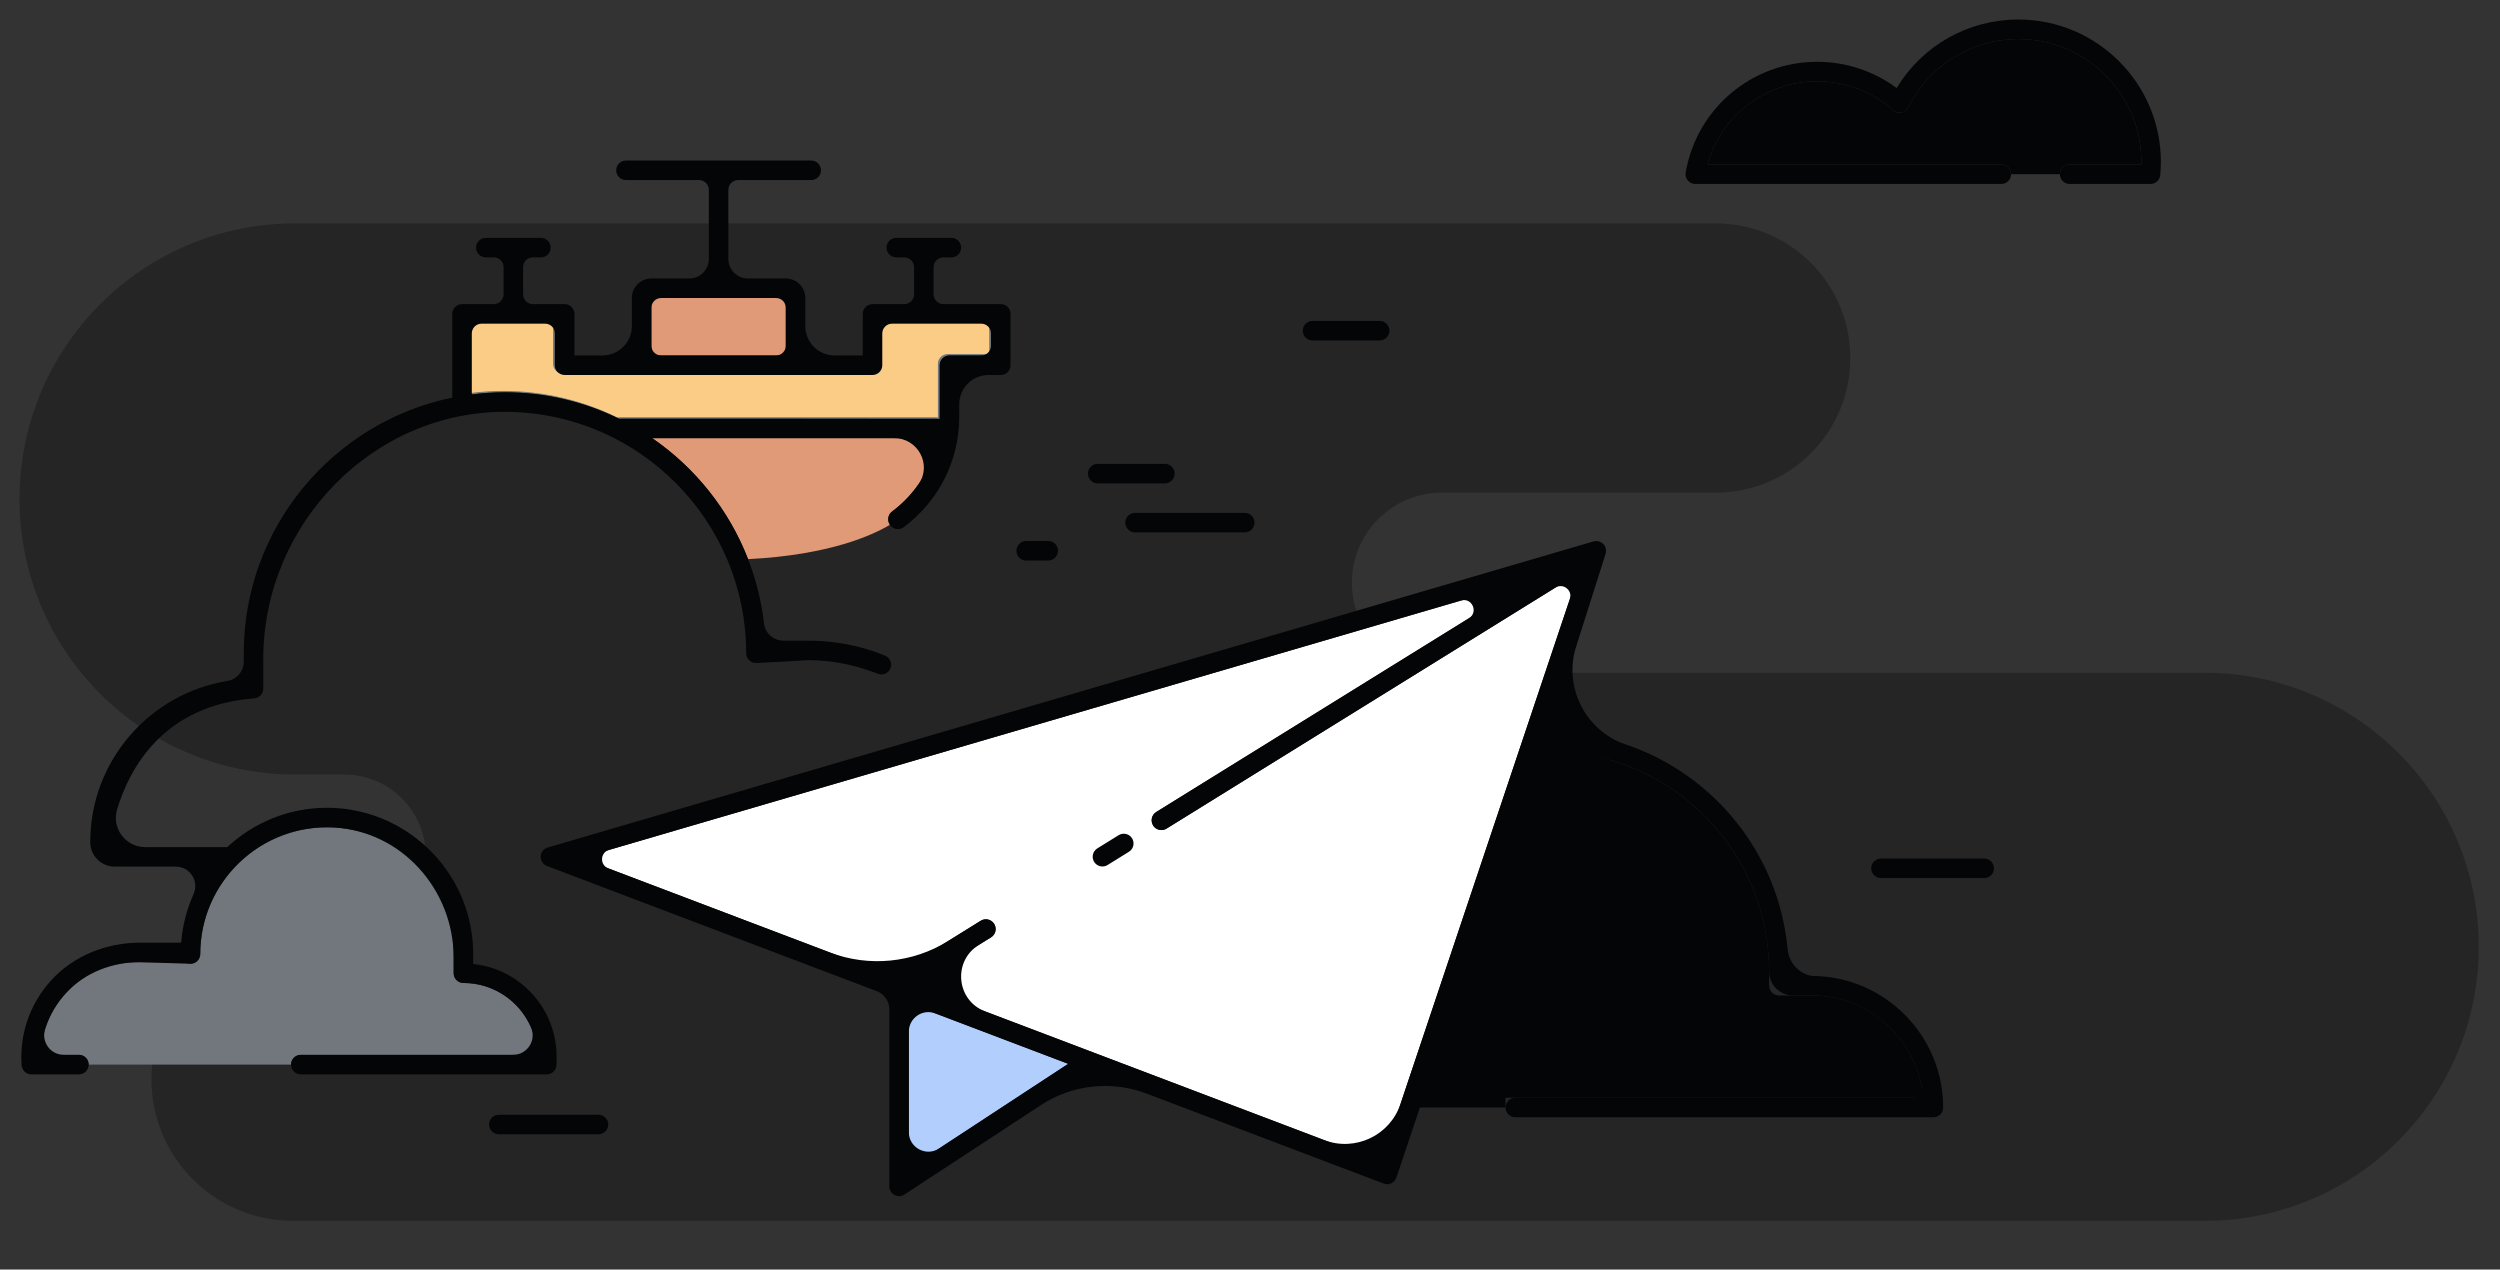 <svg width="256" height="130" viewBox="0 0 256 130" fill="none" xmlns="http://www.w3.org/2000/svg">
<rect x="0" y="0" width="256" height="130" fill="#333333" stroke="none"/>
<g clip-path="url(#clip0)">
<path fill-rule="evenodd" clip-rule="evenodd" d="M189.471 36.658V36.665C189.471 44.277 183.301 50.447 175.689 50.447L147.655 50.448C142.561 50.448 138.432 54.576 138.432 59.67C138.432 64.763 142.556 68.893 147.649 68.893H225.768C241.265 68.893 253.825 81.456 253.825 96.952V96.954C253.825 112.451 241.263 125.014 225.766 125.014H30.006C21.998 125.014 15.507 118.522 15.507 110.514C15.507 102.507 21.998 96.015 30.006 96.015H35.249C39.861 96.015 43.6 92.276 43.6 87.664C43.6 83.052 39.869 79.313 35.257 79.313H30.223C14.638 79.313 2 66.679 2 51.095C2 35.51 14.634 22.876 30.218 22.876H175.724C183.322 22.896 189.471 29.06 189.471 36.658Z" fill="#040506" fill-opacity="0.3"/>
<path fill-rule="evenodd" clip-rule="evenodd" d="M196.936 112.409C196.428 106.548 191.495 101.934 185.505 101.934H182.158C181.606 101.934 181.158 101.486 181.158 100.934V99.485C181.158 87.058 171.048 76.948 158.621 76.948H157.627L144.427 113.409H154.166V112.409H196.936ZM211.93 16.838H219.27C219.272 16.755 219.273 16.671 219.273 16.588C219.273 9.647 213.626 4 206.685 4C201.876 4 197.556 6.678 195.411 10.989C195.272 11.268 195.011 11.466 194.705 11.526C194.4 11.586 194.082 11.498 193.85 11.29C191.709 9.38 188.951 8.329 186.083 8.329C180.79 8.329 176.24 11.842 174.846 16.838H204.935C205.488 16.838 205.935 17.286 205.935 17.838H206.935H210.93C210.93 17.286 211.378 16.838 211.93 16.838Z" fill="#040506"/>
<path fill-rule="evenodd" clip-rule="evenodd" d="M66.702 36.397H80.465V30.516H66.702V36.397Z" fill="#E19A77"/>
<path fill-rule="evenodd" clip-rule="evenodd" d="M91.347 52.38C93.842 50.516 95.462 47.851 96.007 44.869H66.789C71.191 47.897 74.642 52.205 76.603 57.255C85.014 56.836 89.446 54.751 91.124 53.737C90.827 53.297 90.918 52.7 91.347 52.38Z" fill="#E19A77"/>
<path fill-rule="evenodd" clip-rule="evenodd" d="M96.227 37.397C96.227 36.845 96.675 36.397 97.227 36.397H101.481V33.143H90.346V37.397C90.346 37.949 89.898 38.397 89.346 38.397H57.821C57.268 38.397 56.821 37.949 56.821 37.397V33.143H48.313V40.391C49.418 40.251 50.542 40.171 51.685 40.171C55.888 40.171 59.865 41.152 63.407 42.889C63.443 42.885 63.474 42.868 63.512 42.868H96.01C96.082 42.868 96.144 42.895 96.212 42.909C96.214 42.822 96.227 42.738 96.227 42.651V37.397ZM30.8 108.015H54.991C54.897 103.942 51.553 100.658 47.458 100.658C46.905 100.658 46.454 100.21 46.454 99.658V97.69C46.454 90.537 40.634 84.717 33.481 84.717C26.327 84.717 20.508 90.537 20.508 97.69C20.508 98.243 20.06 98.69 19.508 98.69C19.307 98.69 19.121 98.631 18.965 98.53H13.951C11.218 98.53 8.685 99.629 6.819 101.625C5.166 103.391 4.25 105.633 4.187 108.015H8.083C8.635 108.015 9.082 108.462 9.083 109.015H29.8C29.8 108.462 30.248 108.015 30.8 108.015Z" fill="#72767D"/>
<path fill-rule="evenodd" clip-rule="evenodd" d="M97.04 36.254C96.488 36.254 96.04 36.702 96.04 37.254V42.508C96.04 42.555 96.037 42.601 96.033 42.648C96.029 42.687 96.026 42.726 96.025 42.766C96.003 42.761 95.981 42.755 95.959 42.749C95.915 42.737 95.871 42.725 95.823 42.725H63.325C63.304 42.725 63.284 42.73 63.265 42.736C63.25 42.74 63.236 42.744 63.22 42.746C59.678 41.009 55.701 40.028 51.498 40.028C50.355 40.028 49.231 40.108 48.126 40.248V33H56.634V37.254C56.634 37.806 57.081 38.254 57.634 38.254H89.159C89.711 38.254 90.159 37.806 90.159 37.254V33H101.294V36.254H97.04Z" fill="#FBCC85"/>
<path fill-rule="evenodd" clip-rule="evenodd" d="M93.066 102.743V119.633L109.384 108.937L93.066 102.743Z" fill="#B2CEFD"/>
<path fill-rule="evenodd" clip-rule="evenodd" d="M161.634 58.708L119.455 84.847C119.291 84.949 119.109 84.997 118.929 84.997C118.594 84.997 118.267 84.829 118.078 84.524C117.787 84.054 117.932 83.438 118.401 83.147L156.68 59.425L59.509 87.866L91.346 99.95C91.403 99.891 91.468 99.837 91.539 99.793L100.428 94.284C100.898 93.993 101.514 94.139 101.805 94.607C102.096 95.077 101.951 95.693 101.482 95.984L93.663 100.83L135.448 116.69L141.427 118.96L161.634 58.708Z" fill="white"/>
<path fill-rule="evenodd" clip-rule="evenodd" d="M149.616 61.493C150.733 61.166 151.413 62.689 150.424 63.303L118.401 83.147C117.932 83.438 117.787 84.055 118.078 84.524C118.267 84.829 118.594 84.997 118.929 84.997C119.109 84.997 119.291 84.949 119.455 84.847L159.278 60.169C160.074 59.676 161.051 60.449 160.753 61.337L143.411 113.044C142.328 116.273 138.778 117.954 135.594 116.746L135.448 116.691L100.879 103.569C97.926 102.448 97.539 98.428 100.224 96.764L101.482 95.985C101.951 95.694 102.096 95.077 101.805 94.608C101.514 94.139 100.898 93.993 100.429 94.285C100.429 94.285 98.906 95.23 97.107 96.349C93.466 98.615 88.976 99.051 84.968 97.53L62.295 88.923C61.398 88.583 61.448 87.298 62.368 87.029L149.616 61.493ZM93.066 115.931V105.641C93.066 104.242 94.467 103.275 95.776 103.772L109.385 108.937L96.162 117.603C94.832 118.475 93.066 117.521 93.066 115.931ZM56.087 86.784C55.674 86.905 55.385 87.275 55.368 87.704C55.351 88.134 55.611 88.526 56.012 88.679L89.776 101.494C90.553 101.789 91.066 102.533 91.066 103.364V121.484C91.066 121.851 91.268 122.189 91.591 122.364C91.74 122.444 91.903 122.484 92.066 122.484C92.258 122.484 92.449 122.429 92.615 122.32L106.579 113.168C109.793 111.061 113.822 110.621 117.415 111.985L141.69 121.2C141.804 121.243 141.925 121.264 142.045 121.264C142.191 121.264 142.338 121.232 142.472 121.168C142.719 121.052 142.907 120.84 142.993 120.582L146.083 111.369L156.687 82.258C157.943 78.81 161.667 76.85 165.178 77.916C174.427 80.724 181.158 89.319 181.158 99.485C181.158 100.837 182.254 101.934 183.607 101.934H185.505C191.079 101.934 195.737 105.929 196.767 111.206C196.888 111.827 196.412 112.409 195.78 112.409H155.166C154.614 112.409 154.166 112.856 154.166 113.409C154.166 113.961 154.614 114.409 155.166 114.409L197.979 114.408C198.516 114.408 198.977 113.983 198.978 113.445C198.999 105.998 192.947 99.934 185.505 99.934C184.158 99.676 183.179 98.545 183.051 97.18C182.138 87.383 175.466 79.258 166.453 76.224C162.361 74.847 160.082 70.347 161.39 66.231L164.412 56.716C164.419 56.698 164.418 56.678 164.423 56.66C164.431 56.629 164.434 56.6 164.44 56.57C164.455 56.479 164.459 56.39 164.45 56.3C164.448 56.272 164.448 56.246 164.443 56.219C164.422 56.105 164.382 55.996 164.323 55.895C164.319 55.887 164.319 55.879 164.314 55.871C164.304 55.855 164.288 55.847 164.277 55.832C164.247 55.789 164.222 55.743 164.185 55.705C164.154 55.673 164.116 55.651 164.081 55.623C164.057 55.604 164.036 55.584 164.011 55.568C163.915 55.505 163.814 55.457 163.705 55.43C163.686 55.426 163.668 55.427 163.649 55.423C163.554 55.405 163.459 55.402 163.362 55.412C163.329 55.415 163.299 55.419 163.267 55.426C163.24 55.431 163.211 55.43 163.183 55.438L56.087 86.784Z" fill="#040506"/>
<path fill-rule="evenodd" clip-rule="evenodd" d="M49.313 33.144H55.821C56.373 33.144 56.821 33.59 56.821 34.144V37.398C56.821 37.95 57.269 38.398 57.821 38.398H89.346C89.898 38.398 90.346 37.95 90.346 37.398V34.144C90.346 33.59 90.793 33.144 91.346 33.144H100.481C101.033 33.144 101.481 33.59 101.481 34.144V35.398C101.481 35.95 101.033 36.398 100.481 36.398H97.227C96.675 36.398 96.227 36.844 96.227 37.398V42.651C96.227 42.739 96.214 42.822 96.212 42.91C96.145 42.895 63.443 42.886 63.407 42.889C59.865 41.153 55.888 40.172 51.685 40.172C50.542 40.172 49.418 40.252 48.313 40.392V34.144C48.313 33.59 48.761 33.144 49.313 33.144ZM67.702 30.517H79.465C80.017 30.517 80.465 30.963 80.465 31.517V35.398C80.465 35.95 80.017 36.398 79.465 36.398H67.702C67.15 36.398 66.702 35.95 66.702 35.398V31.517C66.702 30.963 67.15 30.517 67.702 30.517ZM56.993 109.015V108.192C56.993 103.272 53.247 99.21 48.454 98.709V97.689C48.454 91.013 44.059 85.346 38.011 83.421C36.581 82.966 35.06 82.716 33.48 82.716C29.541 82.716 25.952 84.248 23.276 86.743H14.869C12.864 86.743 11.411 84.814 11.989 82.894C13.278 78.621 16.749 72.224 26.012 71.516C26.542 71.475 26.96 71.049 26.96 70.517V67.457C26.96 53.626 38.279 41.941 52.109 42.175C65.547 42.401 76.409 53.404 76.409 66.895C76.409 67.448 76.857 67.895 77.409 67.895C77.687 67.895 82.77 67.602 82.77 67.602C84.779 67.602 86.737 67.928 88.617 68.543C89.04 68.681 89.463 68.819 89.877 68.987C90.391 69.197 90.972 68.95 91.181 68.439C91.39 67.927 91.144 67.344 90.633 67.135C88.137 66.118 85.491 65.602 82.77 65.602H80.213C79.2 65.6 78.351 64.841 78.234 63.836C77.97 61.541 77.411 59.337 76.603 57.255C74.643 52.206 71.191 47.897 66.789 44.868H91.584C93.984 44.868 95.443 47.566 94.083 49.542C93.346 50.612 92.429 51.572 91.347 52.38C90.918 52.7 90.828 53.297 91.124 53.736C91.133 53.751 91.135 53.767 91.145 53.779C91.341 54.042 91.642 54.181 91.947 54.181C92.155 54.181 92.365 54.117 92.544 53.983C96.156 51.285 98.227 47.154 98.227 42.651V41.398C98.227 39.74 99.57 38.398 101.227 38.398H102.481C103.033 38.398 103.481 37.95 103.481 37.398V32.144C103.481 31.59 103.033 31.143 102.481 31.143H96.6C96.048 31.143 95.6 30.695 95.6 30.143V27.357C95.6 26.805 96.048 26.357 96.6 26.357H97.42C97.972 26.357 98.42 25.91 98.42 25.357C98.42 24.805 97.972 24.357 97.42 24.357H91.78C91.228 24.357 90.78 24.805 90.78 25.357C90.78 25.91 91.228 26.357 91.78 26.357H92.6C93.152 26.357 93.6 26.805 93.6 27.357V30.143C93.6 30.695 93.152 31.143 92.6 31.143H89.346C88.793 31.143 88.346 31.59 88.346 32.144V36.398H85.465C83.808 36.398 82.465 35.054 82.465 33.398V30.517C82.465 29.412 81.569 28.517 80.465 28.517H76.584C75.479 28.517 74.584 27.62 74.584 26.517V19.439C74.584 18.887 75.031 18.439 75.584 18.439H83.068C83.62 18.439 84.068 17.991 84.068 17.439C84.068 16.887 83.62 16.439 83.068 16.439H64.099C63.547 16.439 63.099 16.887 63.099 17.439C63.099 17.991 63.547 18.439 64.099 18.439H71.584C72.136 18.439 72.584 18.887 72.584 19.439V26.517C72.584 27.62 71.688 28.517 70.584 28.517H66.702C65.598 28.517 64.702 29.412 64.702 30.517V33.398C64.702 35.054 63.359 36.398 61.702 36.398H58.821V32.144C58.821 31.59 58.373 31.143 57.821 31.143H54.567C54.015 31.143 53.567 30.695 53.567 30.143V27.357C53.567 26.805 54.015 26.357 54.567 26.357H55.387C55.939 26.357 56.387 25.91 56.387 25.357C56.387 24.805 55.939 24.357 55.387 24.357H49.747C49.195 24.357 48.747 24.805 48.747 25.357C48.747 25.91 49.195 26.357 49.747 26.357H50.567C51.119 26.357 51.567 26.805 51.567 27.357V30.143C51.567 30.695 51.119 31.143 50.567 31.143H47.313C46.761 31.143 46.313 31.59 46.313 32.144V40.651C46.313 40.672 46.324 40.691 46.325 40.712C34.149 43.2 24.96 53.995 24.96 66.895V67.766C24.96 68.749 24.24 69.576 23.268 69.733C15.325 71.02 9.24 77.928 9.24 86.231V86.234C9.24 87.62 10.363 88.743 11.75 88.743H18.003C19.458 88.743 20.415 90.242 19.817 91.567C19.126 93.103 18.687 94.773 18.552 96.529H14.353C10.903 96.529 7.521 97.858 5.21 100.419C3.067 102.795 2.002 105.851 2.209 109.051C2.244 109.588 2.671 110.015 3.209 110.015H8.083C8.635 110.015 9.083 109.567 9.083 109.015C9.082 108.462 8.635 108.015 8.083 108.015H6.526C5.17 108.015 4.214 106.696 4.614 105.401C5.048 103.999 5.801 102.703 6.846 101.595C8.761 99.564 11.51 98.529 14.302 98.529C14.302 98.529 19.307 98.689 19.507 98.689C20.06 98.689 20.507 98.243 20.507 97.689C20.507 90.32 26.686 84.365 34.135 84.733C41.104 85.078 46.454 91.09 46.454 98.067V99.657C46.454 100.211 46.909 100.658 47.463 100.658C50.561 100.66 53.228 102.539 54.382 105.219C54.951 106.539 53.977 108.015 52.54 108.015H30.8C30.248 108.015 29.8 108.462 29.8 109.015C29.8 109.567 30.248 110.015 30.8 110.015H55.993C56.545 110.015 56.993 109.567 56.993 109.015ZM112.891 88.727C113.071 88.727 113.253 88.678 113.417 88.576L115.602 87.222C116.072 86.931 116.217 86.314 115.926 85.846C115.635 85.376 115.018 85.231 114.549 85.522L112.363 86.876C111.894 87.168 111.749 87.784 112.04 88.254C112.229 88.558 112.556 88.727 112.891 88.727ZM203.184 87.915H192.611C192.059 87.915 191.611 88.363 191.611 88.915C191.611 89.467 192.059 89.915 192.611 89.915H203.184C203.736 89.915 204.184 89.467 204.184 88.915C204.184 88.363 203.736 87.915 203.184 87.915ZM61.284 114.151H51.084C50.532 114.151 50.084 114.599 50.084 115.151C50.084 115.703 50.532 116.151 51.084 116.151H61.284C61.836 116.151 62.284 115.703 62.284 115.151C62.284 114.599 61.836 114.151 61.284 114.151ZM116.229 52.518C115.677 52.518 115.229 52.966 115.229 53.518C115.229 54.07 115.677 54.518 116.229 54.518H127.462C128.014 54.518 128.462 54.07 128.462 53.518C128.462 52.966 128.014 52.518 127.462 52.518H116.229ZM112.407 49.498H119.282C119.834 49.498 120.282 49.05 120.282 48.498C120.282 47.946 119.834 47.498 119.282 47.498H112.407C111.855 47.498 111.407 47.946 111.407 48.498C111.407 49.05 111.855 49.498 112.407 49.498ZM105.081 57.398H107.336C107.889 57.398 108.336 56.95 108.336 56.398C108.336 55.846 107.889 55.398 107.336 55.398H105.081C104.529 55.398 104.081 55.846 104.081 56.398C104.081 56.95 104.529 57.398 105.081 57.398ZM134.404 34.861H141.279C141.832 34.861 142.279 34.413 142.279 33.861C142.279 33.309 141.832 32.861 141.279 32.861H134.404C133.852 32.861 133.404 33.309 133.404 33.861C133.404 34.413 133.852 34.861 134.404 34.861ZM173.598 18.838H204.936C205.488 18.838 205.936 18.39 205.936 17.838C205.935 17.286 205.488 16.838 204.936 16.838H174.847C176.24 11.842 180.79 8.329 186.084 8.329C188.951 8.329 191.709 9.38 193.85 11.29C194.083 11.498 194.4 11.586 194.705 11.526C195.011 11.466 195.272 11.268 195.411 10.989C197.556 6.678 201.876 4 206.685 4C213.627 4 219.274 9.647 219.274 16.588C219.274 16.671 219.273 16.755 219.271 16.838H211.931C211.378 16.838 210.931 17.286 210.931 17.838C210.931 18.39 211.378 18.838 211.931 18.838H220.214C220.731 18.838 221.163 18.444 221.21 17.929C221.25 17.487 221.274 17.04 221.274 16.588C221.274 8.544 214.729 2 206.685 2C201.528 2 196.856 4.657 194.218 9.013C191.871 7.275 189.027 6.329 186.084 6.329C179.41 6.329 173.744 11.098 172.613 17.668C172.562 17.959 172.643 18.257 172.833 18.483C173.023 18.708 173.303 18.838 173.598 18.838Z" fill="#040506"/>
</g>
<defs>
<clipPath id="clip0">
<rect width="256" height="130" fill="white"/>
</clipPath>
</defs>
</svg>